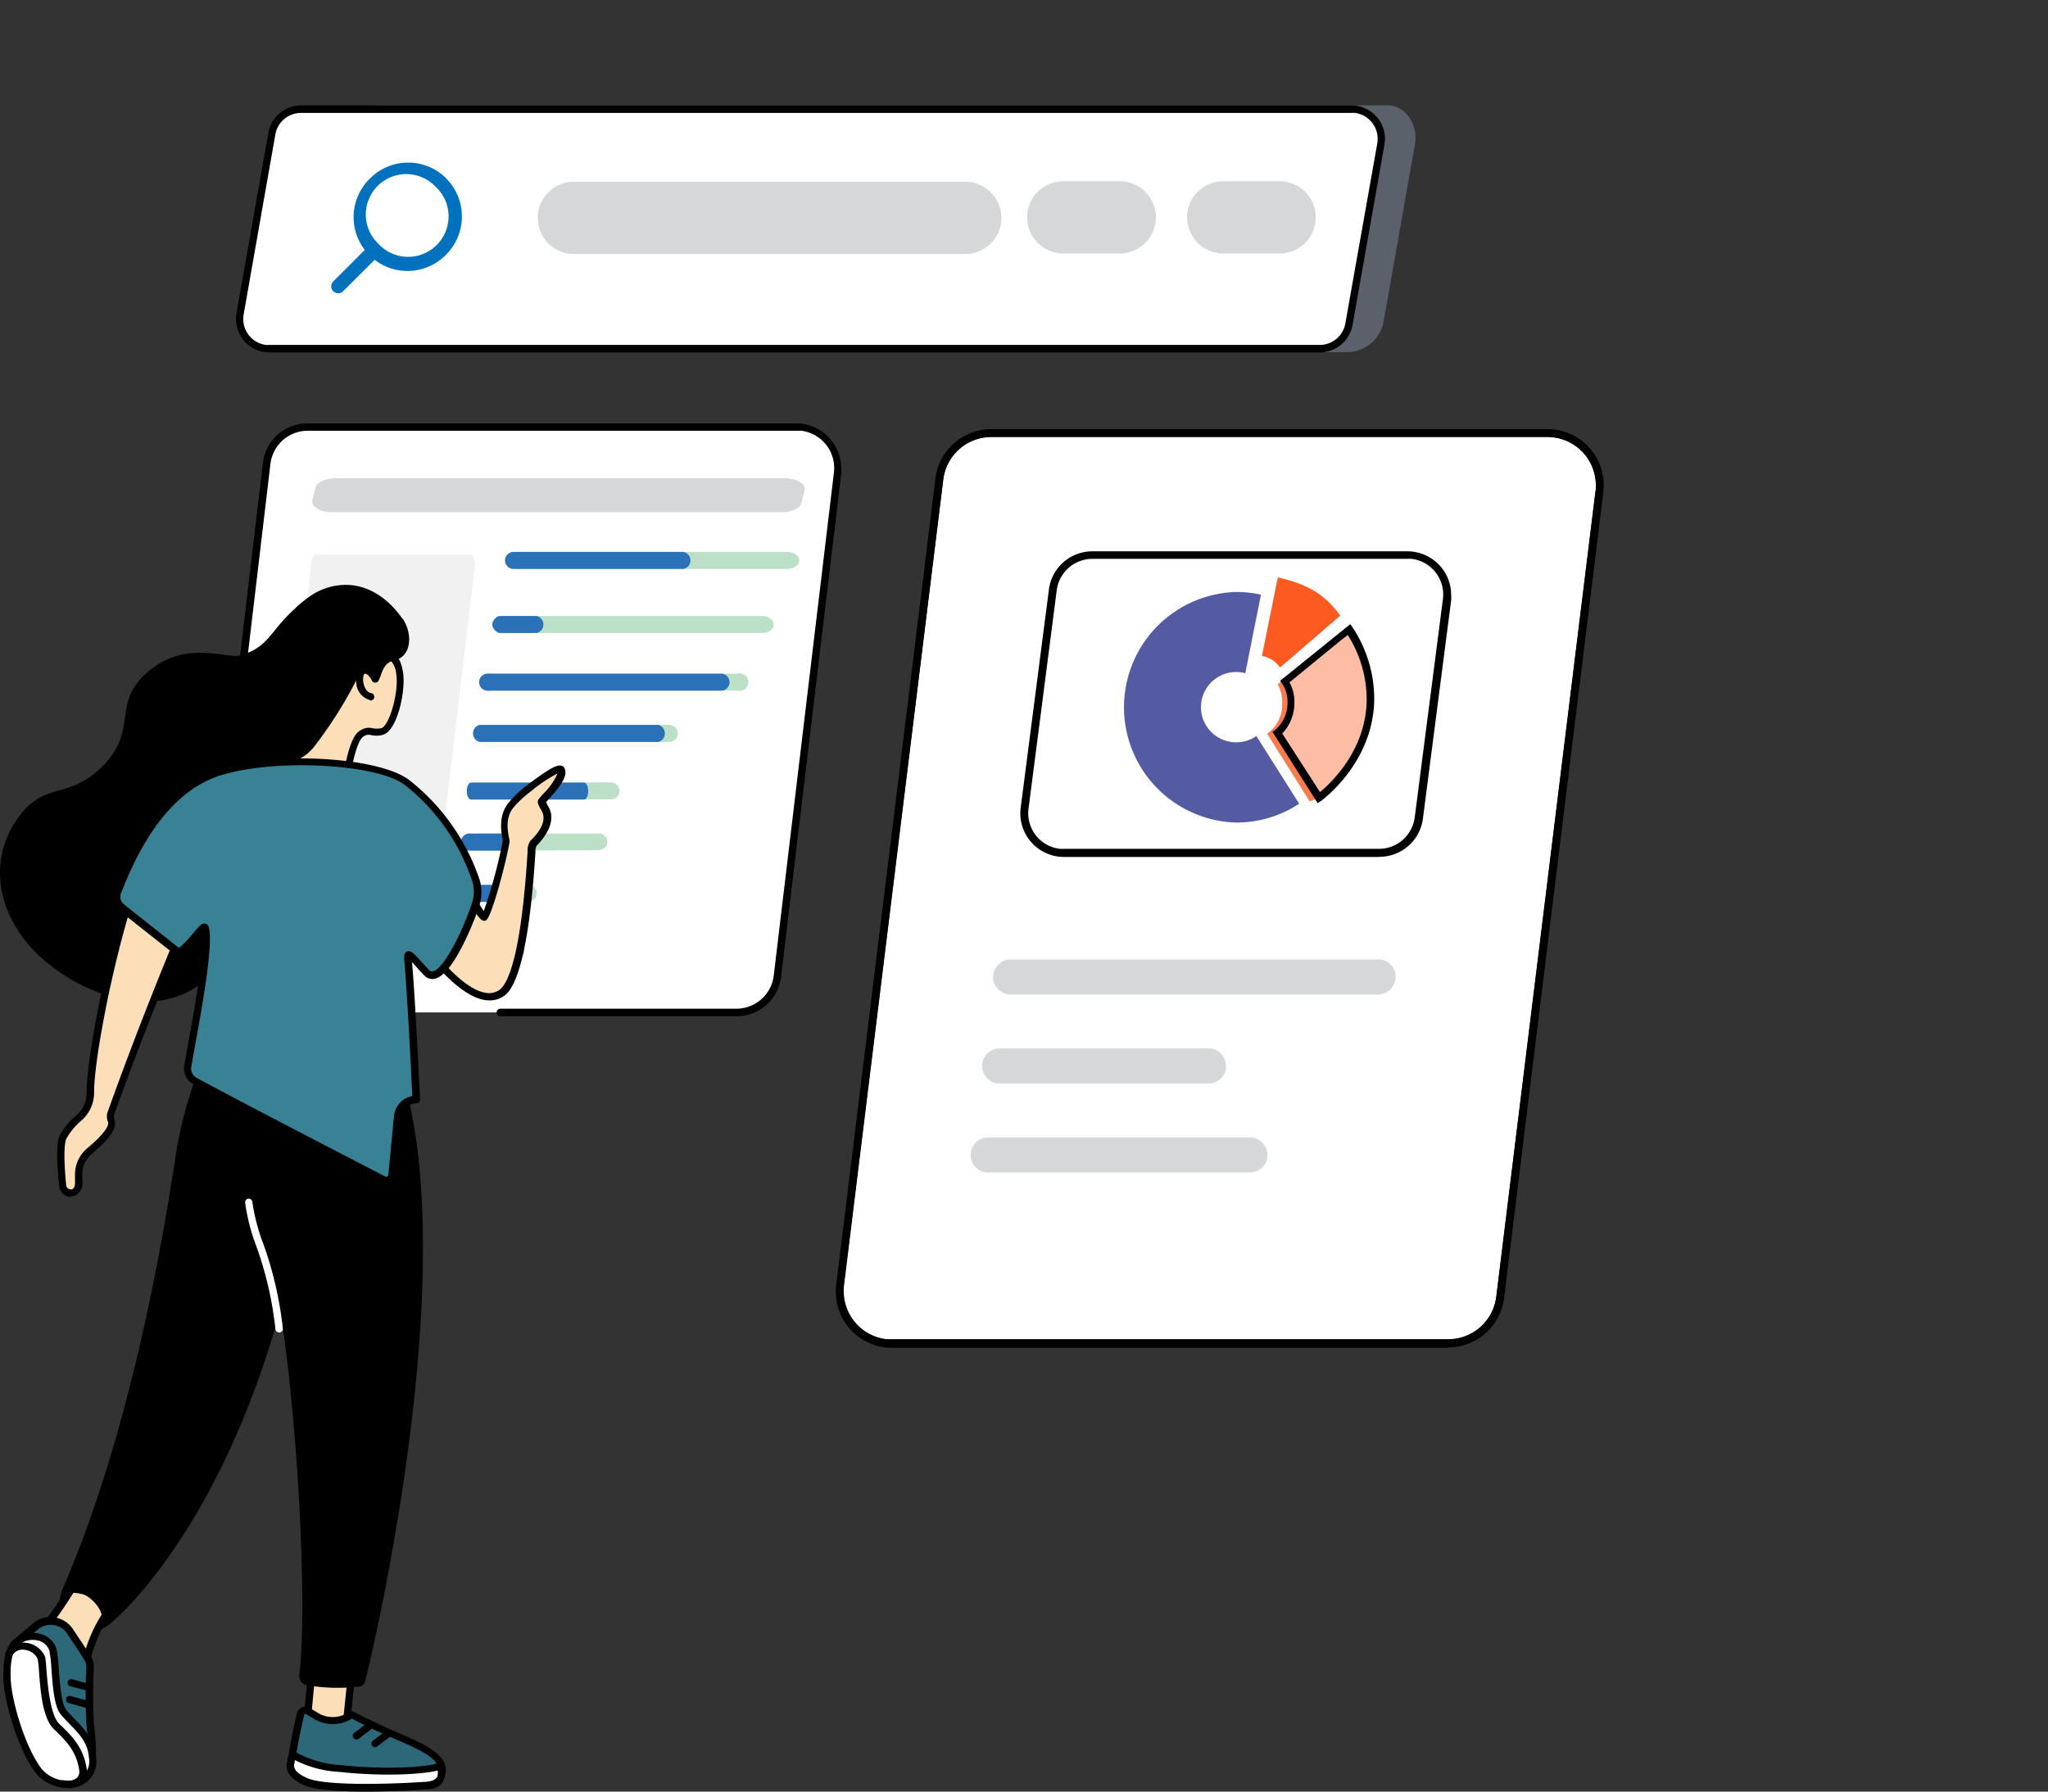 <svg id="Layer_1" data-name="Layer 1" xmlns="http://www.w3.org/2000/svg" viewBox="0 0 272 238"><rect x="0" y="0" width="272" height="238" fill="#333333" stroke="none"/><defs><style>.cls-2{fill:#fff}.cls-10,.cls-11,.cls-12,.cls-14,.cls-15,.cls-2,.cls-3,.cls-4{fill-rule:evenodd}.cls-4{fill:#d6d7d9}.cls-10{fill:#0071bc}.cls-11{fill:#bbdfc7}.cls-12{fill:#2b71b8}.cls-14{fill:#fcdeb9}.cls-15{fill:#2d6878}</style></defs><path style="fill:none" d="M0 0h272v238H0z"/><path class="cls-2" d="m211.9 65.26-13.18 107.06a6.44 6.44 0 0 1-6.39 5.63h-73.84a6.42 6.42 0 0 1-6.44-6.4 5.51 5.51 0 0 1 0-.81l13.23-107.06a6.44 6.44 0 0 1 6.39-5.63h73.84a6.43 6.43 0 0 1 6.44 6.4 7.34 7.34 0 0 1 0 .81Z"/><path class="cls-3" d="M131.67 58.05a6.44 6.44 0 0 0-6.39 5.63L112.1 170.74a6.42 6.42 0 0 0 5.58 7.16 7.34 7.34 0 0 0 .81 0h73.84a6.44 6.44 0 0 0 6.39-5.63L211.9 65.26a6.42 6.42 0 0 0-5.58-7.16 7.34 7.34 0 0 0-.81-.05Zm60.66 121h-73.84a7.47 7.47 0 0 1-7.43-8.39l13.18-107.11a7.5 7.5 0 0 1 7.43-6.55h73.84a7.51 7.51 0 0 1 5.62 2.53 7.42 7.42 0 0 1 1.81 5.86l-13.18 107.06a7.5 7.5 0 0 1-7.43 6.55Z"/><path class="cls-4" d="M185.35 130.07a2.34 2.34 0 0 0-2-2.61h-49a2.33 2.33 0 0 0-.3 4.65H183a2.34 2.34 0 0 0 2.32-2m-22.51 11.78a2.34 2.34 0 0 0-2-2.61h-27.94a2.33 2.33 0 0 0-.29 4.65h27.94a2.35 2.35 0 0 0 2.32-2m5.46 11.78a2.34 2.34 0 0 0-2-2.61h-34.93a2.33 2.33 0 0 0-.3 4.65H166a2.35 2.35 0 0 0 2.32-2"/><path class="cls-2" d="M182.86 113.32h-41.15a5.61 5.61 0 0 1-5.63-5.59 5.84 5.84 0 0 1 0-.73l3.66-28.37a5.61 5.61 0 0 1 5.58-4.9h41.16a5.62 5.62 0 0 1 5.62 5.61 5.79 5.79 0 0 1 0 .72l-3.67 28.37a5.61 5.61 0 0 1-5.58 4.9"/><path class="cls-3" d="M145.07 74.24a4.78 4.78 0 0 0-4.72 4.15l-3.75 29.05a4.76 4.76 0 0 0 4.14 5.32 3.9 3.9 0 0 0 .59 0h41.83a4.79 4.79 0 0 0 4.73-4.15l3.75-29.05a4.77 4.77 0 0 0-4.15-5.32 3.77 3.77 0 0 0-.58 0Zm38.09 39.6h-41.83a5.8 5.8 0 0 1-5.82-5.78 6.33 6.33 0 0 1 .05-.76l3.75-29a5.81 5.81 0 0 1 5.76-5.06h41.84a5.8 5.8 0 0 1 5.82 5.76 6.33 6.33 0 0 1 0 .76l-3.75 29a5.82 5.82 0 0 1-5.77 5.06Z"/><path d="m177.87 84.61-8.18 6.29a5 5 0 0 1 .6 2.74 4.71 4.71 0 0 1-2 3.83l5.66 9c.43-.16 1.09-.42 1.14-.46a16 16 0 0 0 5.69-12.31c0-3.26-.06-7-1.79-9.5l-1.14.46" style="fill:#fc7b4c;fill-rule:evenodd"/><path class="cls-2" d="m169.4 89.39.84-.38 7.55-6c-2-2.76-4.75-5.37-8.12-6.29a5.17 5.17 0 0 1-.83.38l-2.08 10.43a4.68 4.68 0 0 1 2.64 1.87"/><path class="cls-2" d="m172.12 106.75-.33-.51-5.17-8.24a6.19 6.19 0 0 1-3.14.82 5.07 5.07 0 0 1-4.89-5c0-2.6 1.67-5.07 4.35-5.07a9.64 9.64 0 0 1 1.7-.07l2.88-9.82-.67-.14a16.23 16.23 0 0 0-3.4-.36 15.48 15.48 0 1 0-1.11 30.94h1.11a16.17 16.17 0 0 0 8.73-2.53"/><path d="m170 88.68 8-6.9c-2.14-3-4.64-4.25-8.29-5.07l-2.11 10.43a3.61 3.61 0 0 1 2.4 1.54" style="fill:#fc5a20;fill-rule:evenodd"/><path d="m172.52 106.72-.32-.5-5.34-8.45a4.58 4.58 0 0 1-2.65.84 4.67 4.67 0 0 1-.07-9.34 4.82 4.82 0 0 1 1.25.16L167.47 79a14.94 14.94 0 0 0-3.26-.36 15.32 15.32 0 0 0 0 30.63 15.13 15.13 0 0 0 8.35-2.51" style="fill:#545ba3;fill-rule:evenodd"/><path d="m179.15 83.63-.64.49-.64.49-7.25 5.93a4.7 4.7 0 0 1 .81 2.64 5.2 5.2 0 0 1-1.8 4.17l5.48 8.65c.83-.63 6.58-5.14 6.83-12.77a16.53 16.53 0 0 0-2.79-9.6Z" style="fill:#fdbda5;fill-rule:evenodd"/><path d="M179.21 46.78H45c-2.43 0-3.71-2.63-3.32-5l4.26-24a4.7 4.7 0 0 1 4.2-3.78h134.18c2.44 0 4 2.65 3.62 5.07L183.71 43a5 5 0 0 1-4.5 3.77" style="fill:#5b616b;fill-rule:evenodd"/><path class="cls-2" d="M35.79 46.34a4 4 0 0 1-4-4 4.46 4.46 0 0 1 .05-.63l4.26-23.89a4 4 0 0 1 3.9-3.33h139.49a4 4 0 0 1 4 4 3.42 3.42 0 0 1 0 .64L179.17 43a4 4 0 0 1-3.91 3.33Z"/><path class="cls-3" d="M40 15a3.46 3.46 0 0 0-3.44 2.92l-4.21 23.9a3.48 3.48 0 0 0 2.94 4 2.81 2.81 0 0 0 .5 0h139.47a3.45 3.45 0 0 0 3.43-2.92l4.24-23.9a3.49 3.49 0 0 0-2.93-4 2.89 2.89 0 0 0-.5 0Zm135.26 31.82H35.79a4.45 4.45 0 0 1-4.45-4.45 4.17 4.17 0 0 1 .06-.71l4.23-23.93A4.42 4.42 0 0 1 40 14h139.49a4.45 4.45 0 0 1 4.45 4.45 5.51 5.51 0 0 1-.06.71l-4.23 23.93a4.44 4.44 0 0 1-4.39 3.73Z"/><path class="cls-10" d="M50.43 32.55a5.37 5.37 0 1 1 7.31-7.86 3.07 3.07 0 0 1 .26.25 5.37 5.37 0 0 1-7.59 7.61m8.85-8.86a7.14 7.14 0 0 0-10.1 0A7.15 7.15 0 1 0 59.07 34l.18-.18a7.16 7.16 0 0 0 0-10.12"/><path class="cls-10" d="M44.26 38.69a.92.92 0 0 1 0-1.3l4.86-4.86 1.31 1.31-4.86 4.85a.91.91 0 0 1-1.29 0"/><path class="cls-4" d="M128.43 33.74H76a4.8 4.8 0 0 1 0-9.59h52.41a4.8 4.8 0 0 1 0 9.59m20.45-.07H141a4.8 4.8 0 0 1 0-9.59h7.93a4.8 4.8 0 0 1 0 9.59m21.24 0h-7.93a4.8 4.8 0 0 1 0-9.59h7.93a4.8 4.8 0 0 1 0 9.59"/><path class="cls-2" d="M97.84 134.49h-65a5.44 5.44 0 0 1-5.44-5.44 4.73 4.73 0 0 1 0-.65l8-66.89a5.43 5.43 0 0 1 5.4-4.8h65a5.47 5.47 0 0 1 5.45 5.47v.63l-8 66.88a5.45 5.45 0 0 1-5.41 4.8"/><path class="cls-11" d="M68.66 75.58c-.88 0-1.59-.5-1.59-1.13s.71-1.13 1.59-1.13h35.9c.88 0 1.59.5 1.59 1.13s-.71 1.13-1.59 1.13Z"/><path class="cls-12" d="M68.07 75.58a1.14 1.14 0 0 1 0-2.26h22.64a1.14 1.14 0 0 1 0 2.26Z"/><path class="cls-11" d="M101.19 84.09H66.93c-.86 0-1.56-.51-1.56-1.13s.7-1.13 1.56-1.13h34.26c.87 0 1.56.5 1.56 1.13s-.69 1.13-1.56 1.13M63.57 113c-.41 0-.75-.51-.75-1.13s.34-1.14.75-1.14h15.75a1.19 1.19 0 0 1 1.33 1s0 .06 0 .09c0 .95-.92 1.13-1.34 1.13Zm-2 6.81c-.24 0-.43-.51-.43-1.14s.19-1.13.43-1.13H70c.24 0 1.28.15 1.28 1.13s-1 1.14-1.28 1.14Zm-.07 7.66c-.2 0-.36-.51-.36-1.14s.16-1.13.36-1.13h7c.2 0 1.17.33 1.17 1.13s-1 1.14-1.17 1.14Zm1.34-21.28c-.47 0-.85-.51-.85-1.13s.38-1.13.85-1.13h18.3a1.13 1.13 0 0 1 0 2.26ZM64 98.56a1.13 1.13 0 0 1 0-2.26h24.88a1.13 1.13 0 1 1 0 2.26H64Zm1.2-6.81a1.17 1.17 0 1 1-.61-2.26 1.26 1.26 0 0 1 .61 0h32.67a1.17 1.17 0 1 1 .6 2.26 1.22 1.22 0 0 1-.6 0Z"/><path class="cls-12" d="M71.88 84.09h-5.61a1.44 1.44 0 0 1-.9-1.13 1.4 1.4 0 0 1 .9-1.13h5a1.16 1.16 0 0 1 0 2.26M67.89 113h-5.64a1.14 1.14 0 0 1 0-2.27h5.64a1.14 1.14 0 0 1 0 2.27m0 6.81h-5.64a1.13 1.13 0 0 1 0-2.26h5.64a1.14 1.14 0 0 1 0 2.27M67 127.5h-5.6a1.13 1.13 0 0 1 0-2.26H67a1.14 1.14 0 0 1 0 2.27m28.67-35.76H64.81a1.13 1.13 0 0 1-.1-2.26h31a1.13 1.13 0 0 1 .1 2.26h-.1m-8.23 6.81H63.69a1.17 1.17 0 0 1 0-2.26h23.75a1.17 1.17 0 0 1 .82 1.43 1.15 1.15 0 0 1-.82.83m-9.88 7.66h-15c-.31 0-.56-.51-.56-1.13s.25-1.13.56-1.13h15c.31 0 .56.5.56 1.13s-.25 1.13-.56 1.13"/><path d="M58.18 123.87H36.43c-.45 0-.8-.71-.73-1.5l5.65-47.61c0-.64.36-1.1.72-1.1h20.27c.45 0 .8.71.73 1.49l-5.65 47.62c-.05.63-.36 1.1-.72 1.1" style="fill:#f1f1f1;fill-rule:evenodd"/><path class="cls-4" d="M103.76 68.05H44.17c-1.64 0-2.9-.75-2.68-1.6l.42-1.69c.17-.7 1.32-1.23 2.68-1.23h59.59c1.63 0 2.89.75 2.68 1.6l-.42 1.69c-.18.7-1.32 1.23-2.68 1.23"/><path class="cls-3" d="M97.84 135H66.46a.5.5 0 1 1 0-1h31.38a5 5 0 0 0 4.92-4.38l8-66.88a5 5 0 0 0-4.33-5.52H40.84a5 5 0 0 0-4.92 4.38l-3.8 32.06a.51.51 0 0 1-.56.45.51.51 0 0 1-.44-.56l3.8-32.07a5.92 5.92 0 0 1 5.88-5.23h65a6 6 0 0 1 5.93 5.94v.7l-8 66.89a5.93 5.93 0 0 1-5.89 5.22"/><path class="cls-14" d="m41.51 221-.85 9a.44.44 0 0 0 .37.5l4.46.27a.38.38 0 0 0 .38-.36l.83-8.17Z"/><path class="cls-3" d="m41.15 230 4.25.26.78-7.67-4.24-1Zm4.36 1.24-4.51-.3a.86.86 0 0 1-.6-.31 1 1 0 0 1-.22-.73l.85-9a.48.48 0 0 1 .51-.44h.08l5.2 1.24a.5.5 0 0 1 .37.52l-.83 8.17a.88.88 0 0 1-.85.8Z"/><path class="cls-15" d="M38.78 233.49a2.25 2.25 0 0 0 1.64 2.51c3.08.84 10.46.8 16.61 1.07a1.59 1.59 0 0 0 1.54-1.21c1.17-3.46-5.29-4.53-11.67-8.05a.36.36 0 0 0-.4 0l-.27.19a4.25 4.25 0 0 1-4.09 0l-1.27-.77a.61.61 0 0 0-.84.21.33.33 0 0 0-.07.16c-.3 1.06-.92 4.05-1.18 5.85Z"/><path class="cls-3" d="M40.55 227.66a.14.14 0 0 0-.13.1c-.29 1.07-.91 4.07-1.16 5.79a1.75 1.75 0 0 0 1.29 2c2.24.61 7 .75 11.62.89 1.62 0 3.3.1 4.88.17a1.12 1.12 0 0 0 1.06-.88c.64-1.9-1.66-3-5.79-4.79-1.72-.74-3.66-1.59-5.59-2.65l-.24.16a4.81 4.81 0 0 1-4.6 0l-1.27-.77h-.07Zm16.53 9.88H57c-1.57-.07-3.25-.12-4.87-.17-4.88-.15-9.5-.29-11.85-.92a2.73 2.73 0 0 1-2-3c.26-1.8.88-4.81 1.19-5.91a1.12 1.12 0 0 1 1.66-.65l1.27.76a3.79 3.79 0 0 0 3.58 0l.25-.17a.88.88 0 0 1 .91 0c1.92 1 3.86 1.9 5.57 2.64 4.07 1.76 7.29 3.16 6.33 6a2.07 2.07 0 0 1-2 1.54Z"/><path class="cls-2" d="M38.59 234.3a.06.06 0 0 0 0 .06c-.16 1.13.91 1.83 1.93 2.31 3 1.43 15.33.61 15.8.58.15 0 1.71 0 2.16-1a2.28 2.28 0 0 0 .11-.45 2.55 2.55 0 0 0 0-.78.38.38 0 0 0-.44-.29c-2.28.58-7.6.77-12.92.19a13.64 13.64 0 0 1-5.89-1.66.4.4 0 0 0-.52.13.29.29 0 0 0 0 .13l-.15.74"/><path class="cls-3" d="m39.18 233.8-.11.59c-.1.65.41 1.21 1.66 1.79 2.34 1.1 11.2.83 15.56.53h.07c.46 0 1.45-.13 1.71-.69a1.85 1.85 0 0 0 .06-.81c-2.25.54-7.49.78-13 .18a14.84 14.84 0 0 1-6-1.59Zm9.42 4.2c-3.34 0-6.8-.19-8.29-.89-.67-.32-2.45-1.15-2.21-2.82v-.09l.14-.74a.85.85 0 0 1 1-.68 1 1 0 0 1 .29.11 13.47 13.47 0 0 0 5.69 1.58c5.47.61 10.66.36 12.75-.18a.86.86 0 0 1 1 .65 2.75 2.75 0 0 1 .05.95 2 2 0 0 1-.15.59c-.57 1.22-2.27 1.26-2.61 1.25-.68.05-4.13.27-7.73.27Zm-1.26-6.93a.47.47 0 0 1-.49-.47.51.51 0 0 1 .19-.39l1.87-1.42a.49.49 0 0 1 .58.78L47.63 231a.63.63 0 0 1-.29.1m2.47 1a.47.47 0 0 1-.48-.48.47.47 0 0 1 .19-.38l1.63-1.24a.49.49 0 0 1 .68.1.48.48 0 0 1-.09.67L50.1 232a.45.45 0 0 1-.29.1m-21.56-94.32a57.44 57.44 0 0 0-4.73 14.56c-1.11 7-5.19 35.6-15.13 58.57a4.14 4.14 0 0 0 1.88 5.56 4 4 0 0 0 1.07.36c1.11.24 1.57-.15 2.53-.62a8.49 8.49 0 0 0 1.32-1S32.78 200.54 40 161.94c4.61-24.84 3.84-22.87 3.84-22.87Z"/><path class="cls-3" d="M33.19 141s-2.07 13.5 1.81 23.47c3.75 9.59 6.15 47.18 4.75 58a1.26 1.26 0 0 0 1.07 1.41 24.85 24.85 0 0 0 6.89.17 1 1 0 0 0 .8-.74c1.39-5.51 12.92-55.31 4.79-80.83Z"/><path class="cls-2" d="M37.06 177a.48.48 0 0 1-.48-.44 47.46 47.46 0 0 0-2.5-10.91 26.4 26.4 0 0 1-1.52-5.87.48.48 0 1 1 .95-.14 25.9 25.9 0 0 0 1.49 5.67 48.68 48.68 0 0 1 2.56 11.17.49.49 0 0 1-.44.53"/><path class="cls-14" d="M11.32 221.19a11.83 11.83 0 0 1 2-5.33c1-1.55-1.3-3.93-2.49-4.11-2.45-.55-1.77.35-4 3.28l-1.7 2.07s5.77 6.46 6.25 4.09"/><path class="cls-3" d="M10.8 222.19c-1.69 0-5.06-3.61-6.09-4.77a.5.5 0 0 1 0-.63l1.7-2.07c1.11-1.42 2.71-4 2.72-4.05a.49.49 0 0 1 .65-.23.47.47 0 0 1 .23.65.41.41 0 0 1 0 .09c-.07.11-1.64 2.67-2.79 4.14l-1.44 1.76c2.2 2.41 4.58 4.35 5.09 4.14v-.12a19.34 19.34 0 0 1 2.71-6.73.48.48 0 0 1 .66-.16.49.49 0 0 1 .16.67 18.63 18.63 0 0 0-2.58 6.41 1 1 0 0 1-.74.87h-.25"/><path class="cls-15" d="m11.63 220.17-2.31-3.49A3.12 3.12 0 0 0 5 215.8a4.22 4.22 0 0 0-.46.38l-2.63 2.22a6.7 6.7 0 0 0-.35 2.51A20.21 20.21 0 0 0 3 225.84c1.23 2.79 4.63 8.4 5.84 10.37.26.41.89.82 1.33.62a6 6 0 0 0 1.6-1.15c.81-.76.54-4.33.24-6.81-.18-1.6 0-5.66 0-7.33a2.3 2.3 0 0 0-.38-1.37"/><path class="cls-3" d="M2.33 218.68a5.63 5.63 0 0 0-.33 2.15 20.75 20.75 0 0 0 1.38 4.82c1.24 2.8 4.76 8.6 5.81 10.31.17.27.58.49.72.43a5.63 5.63 0 0 0 1.46-1.06c.13-.12.74-1 .1-6.41a70.44 70.44 0 0 1 0-7.41 1.85 1.85 0 0 0-.3-1.07L8.92 217a2.63 2.63 0 0 0-3.65-.71 2.39 2.39 0 0 0-.35.28Zm7.56 18.69a1.93 1.93 0 0 1-1.48-.91Q5.22 231.38 2.54 226a21.25 21.25 0 0 1-1.46-5 7.27 7.27 0 0 1 .37-2.74v-.13l2.74-2.3a3.57 3.57 0 0 1 2.88-1 3.63 3.63 0 0 1 2.62 1.59L12 219.9a2.85 2.85 0 0 1 .46 1.65 67.62 67.62 0 0 0 0 7.26c.65 5.53.09 6.77-.39 7.23a6.84 6.84 0 0 1-1.73 1.24 1.22 1.22 0 0 1-.46.09Z"/><path class="cls-3" d="M11.91 224.64h-.13L9.29 224a.49.49 0 0 1 .26-.94l2.49.69a.49.49 0 0 1 .34.59.49.49 0 0 1-.47.36m-.18 2.22h-.13l-2.49-.69a.49.49 0 0 1-.33-.6.48.48 0 0 1 .58-.33l2.49.68a.46.46 0 0 1 .34.57.46.46 0 0 1-.46.36"/><path class="cls-2" d="M9.19 237a2.16 2.16 0 0 0 .71-.12 3 3 0 0 0 2.4-3.48c-.22-2.76-2.32-4.17-3.86-6-1.17-1.39-1-7.18-1.42-8.31-.66-2-3.62-2.34-5.11-.73-.94 1-1.06 3.22-1 4.85.17 3 2 9.09 4.21 12a5 5 0 0 0 4 1.76"/><path class="cls-3" d="M4.34 217.85a2.81 2.81 0 0 0-2.08.88c-.65.7-.95 2.34-.83 4.49C1.59 226 3.27 232 5.54 235a4.57 4.57 0 0 0 3.65 1.56 1.71 1.71 0 0 0 .55-.09h.07a2.54 2.54 0 0 0 2-3c-.15-2-1.33-3.18-2.59-4.47-.38-.4-.78-.81-1.14-1.24-.88-1-1.09-3.88-1.26-6.17a16.19 16.19 0 0 0-.26-2.3A2.07 2.07 0 0 0 5 217.92a3.38 3.38 0 0 0-.63-.07m4.82 19.65a5.48 5.48 0 0 1-4.41-1.94c-2.39-3.09-4.15-9.34-4.32-12.29-.08-1.41 0-4 1.09-5.2A3.86 3.86 0 0 1 5.17 217a3.07 3.07 0 0 1 2.32 2 15.33 15.33 0 0 1 .3 2.53c.14 1.92.36 4.82 1 5.61.34.41.72.81 1.1 1.19 1.32 1.37 2.68 2.77 2.86 5.08a3.48 3.48 0 0 1-2.66 4H10a2.88 2.88 0 0 1-.87.14"/><path class="cls-3" d="M9.19 237.5a7 7 0 0 1-.92-.06.47.47 0 0 1-.42-.53.48.48 0 0 1 .53-.42 7 7 0 0 0 .8.05 1.45 1.45 0 0 0 1.11-.45 1.12 1.12 0 0 0 .24-.88c-.36-2.6-1.76-3.95-3.38-5.51s-1.83-5.79-2-8.14a11.74 11.74 0 0 0-.15-1.2 2.19 2.19 0 0 0-1.78-1.2 1.54 1.54 0 0 0-1.64.88.48.48 0 0 1-.65.21.47.47 0 0 1-.21-.63 2.52 2.52 0 0 1 2.6-1.4A3.14 3.14 0 0 1 6 220.11a12.46 12.46 0 0 1 .14 1.37c.16 2.06.5 6.34 1.72 7.51 1.68 1.62 3.26 3.14 3.67 6.08a2.07 2.07 0 0 1-.47 1.65 2.44 2.44 0 0 1-1.84.78"/><path class="cls-14" d="M52.07 87.25c.64.22.94 1.53 1 2.2.33 2.19-.81 7.33-2.4 7.67s-1.43-.38-2.63.29c-.95.53-1.55 3-1.94 5.12-.09.52 2.6 1.36 2.65 1.49.11.29-1 1.84-6.31 1.18-5-.63-7-3.79-7.07-4a1.17 1.17 0 0 1 .29-.09 4.91 4.91 0 0 0 3.08-1.68l.52-.6A27.92 27.92 0 0 0 43.17 93c1.44-3 4.38-7.24 8.9-5.71"/><path class="cls-3" d="M36.18 101.49a9.62 9.62 0 0 0 6.36 3.23c3.42.43 5-.11 5.54-.49H48c-1.53-.61-2.44-1-2.32-1.73.61-3.28 1.28-5 2.19-5.47a2 2 0 0 1 1.58-.3 2.61 2.61 0 0 0 1.18 0c1.06-.23 2.37-4.82 2-7.13a3 3 0 0 0-.71-1.81c-4-1.36-6.74 2.22-8.32 5.46a27.14 27.14 0 0 1-3.94 5.94l-.52.61a5.36 5.36 0 0 1-3 1.77m8.67 4.36a17.93 17.93 0 0 1-2.43-.17c-5.12-.64-7.45-4-7.49-4.47s.52-.58.71-.61a4.5 4.5 0 0 0 2.77-1.51l.52-.61a26.78 26.78 0 0 0 3.8-5.73c2.48-5.08 5.85-7.2 9.5-6 .84.29 1.2 1.57 1.35 2.59.35 2.31-.76 7.79-2.77 8.22a3.38 3.38 0 0 1-1.55 0 1.09 1.09 0 0 0-.94.2c-.41.23-1 1.22-1.67 4.65a9.34 9.34 0 0 0 1.69.8c.67.28.81.33.9.57a.78.78 0 0 1-.18.77c-.26.33-1.24 1.23-4.21 1.23"/><path class="cls-3" d="M49.22 93h-.07a2.5 2.5 0 0 1-1.84-2.39c-.12-1 .19-1.8.79-2 1-.39 1.88.71 2.2 1.43a.48.48 0 0 1-.31.62.47.47 0 0 1-.58-.22c-.13-.29-.61-1.06-1-.92-.07 0-.24.38-.17 1s.43 1.46 1 1.54a.51.51 0 0 1 .47.53.5.5 0 0 1-.53.47"/><path class="cls-3" d="M53.45 82.19c-2.12-3-4.69-4.38-7.23-4.49h-.56a8.41 8.41 0 0 0-4.54 1.54 15.87 15.87 0 0 0-2 1.66c-3.31 3-3.44 5.08-7.16 6.15-1.81.52-6.81-1.93-11.65 1.67-5.79 4.28-1.78 7.88-6.44 12.81s-7.87 2-11.52 7.19c-4.36 6.12-2.5 14.2 4.35 19.52 7.2 5.59 15.93 6.48 20.76 1.71 6-6 3.75-27.91 3.75-27.91a46.28 46.28 0 0 1 6.11-.58 5.94 5.94 0 0 0 4.45-2.33 56.62 56.62 0 0 0 6-9.66c.1-.23.53-1.06 1.14-.68.4.25.77 1.81 1.18 1.68.64-.21.46-2.35 2.21-2.72 2.52-.54 2.45-3.73 1.18-5.56"/><path class="cls-14" d="M67.21 111.79c-.53 3.25-2.55 10.15-2.9 10a25.55 25.55 0 0 1-2.19-3.4l-6.69 5.81s7 10.6 11.19 7.65c3-2.12 3.79-16.45 3.95-19a1.76 1.76 0 0 1 .26-.86s2.67-2.33 1.61-4.43a9.4 9.4 0 0 1-.51-1c-.07-.28 3.1-3 2.57-4.24-.29-.71-3.79 2.07-4.62 2.69a13.63 13.63 0 0 0-2 1.87c-1.67 1.87-.66 4.65-.71 4.91"/><path class="cls-3" d="M56.08 124.32c1 1.45 5 6.92 8.32 7.55a2.39 2.39 0 0 0 1.94-.38c1-.71 2.85-4 3.73-18.35v-.29a2.21 2.21 0 0 1 .33-1.09.53.53 0 0 1 .12-.14c.69-.66 2.21-2.35 1.47-3.81l-.11-.21a4.09 4.09 0 0 1-.44-.92c-.09-.34.11-.56.76-1.28a8.56 8.56 0 0 0 1.85-2.65 19 19 0 0 0-3.52 2.36l-.38.29a13.42 13.42 0 0 0-1.89 1.8c-1.21 1.36-.82 3.3-.65 4.14a1.57 1.57 0 0 1 .06.53c-.4 2.43-2.34 9.9-3.1 10.37a.5.5 0 0 1-.43.05c-.17-.05-.6-.18-2.18-3.1Zm8.92 8.57a3.81 3.81 0 0 1-.75-.07c-4.19-.8-9-8-9.19-8.32l-.24-.35 7.47-6.49.28.54c.56 1 1.26 2.24 1.68 2.84a66.23 66.23 0 0 0 2.51-9.28v-.23c-.18-.89-.65-3.25.88-5a14.11 14.11 0 0 1 2-1.94l.38-.29c2.77-2.1 3.91-2.75 4.54-2.58a.65.65 0 0 1 .44.38c.44 1.07-.7 2.47-2 3.92l-.48.54c.08.17.22.42.29.55l.12.23c1 2-.81 4.14-1.65 5a1.34 1.34 0 0 0-.17.59v.29c-.69 11.17-2.11 17.59-4.11 19.04a3.24 3.24 0 0 1-2 .63Z"/><path class="cls-14" d="M14.71 148.05c-.13.36.19 1 .14 1.35-.16 1.06-1.75 2.55-2.92 3.51a4.06 4.06 0 0 0-1.48 3.09v.92a1.37 1.37 0 0 1-.55 1.38 1.07 1.07 0 0 1-1.46-.41 1 1 0 0 1-.13-.42c-.18-1.68-.48-5.15 0-6.38a9.55 9.55 0 0 1 2.26-2.72 4.45 4.45 0 0 0 1.43-3.3c0-4.34 2.4-17 5.25-25.89l7.12 3.92s-5 11.75-9.68 24.91"/><path class="cls-3" d="M17.55 119.93c-2.76 8.83-5.07 21.08-5.05 25.18a4.93 4.93 0 0 1-1.59 3.66 8.93 8.93 0 0 0-2.12 2.54c-.31.8-.3 3.09 0 6.14a.62.62 0 0 0 .35.49.52.52 0 0 0 .51 0c.23-.14.34-.46.31-.94v-1a4.55 4.55 0 0 1 1.66-3.49c1.64-1.36 2.65-2.54 2.75-3.22 0-.12 0-.24-.07-.35a2 2 0 0 1-.05-1.08c4.15-11.67 8.6-22.35 9.52-24.54ZM9.42 159a1.58 1.58 0 0 1-1.56-1.41c-.25-2.33-.45-5.37 0-6.6a9 9 0 0 1 2.38-2.9 4 4 0 0 0 1.27-3c0-4.28 2.33-16.84 5.28-26a.47.47 0 0 1 .58-.32.11.11 0 0 1 .08 0l7.12 3.93a.47.47 0 0 1 .21.61c0 .12-5 11.88-9.67 24.88a1.7 1.7 0 0 0 .09.54 2 2 0 0 1 .08.72c-.15 1-1.19 2.24-3.09 3.82a3.54 3.54 0 0 0-1.26 2.73v.9a1.82 1.82 0 0 1-.77 1.81 1.41 1.41 0 0 1-.77.22Z"/><path d="M29.07 102.59c7.51-2.39 21.13-1.59 25 1.41a27.9 27.9 0 0 1 9.22 13.16 5.41 5.41 0 0 1-.11 3.16c-1.14 3.33-4.51 11-6.49 8.94-1.82-1.89-2.61-3.2-2.46-1.68.4 4 1.1 18.53 1.1 18.53a2.49 2.49 0 0 0-2.46 2.26l-.75 7.75a.8.8 0 0 1-.87.72.74.74 0 0 1-.29-.08c-4.09-2.11-19-9.8-25-13.08a1.92 1.92 0 0 1-1-2c.71-4.1 3.09-16 2.31-18.36-.18-.54-1.47 1.68-3 3a.68.68 0 0 1-.87 0l-7.16-5.67a1.8 1.8 0 0 1-.56-2.11c1.46-3.73 5.36-13.36 13.43-16" style="fill:#398296;fill-rule:evenodd"/><path class="cls-3" d="M27.13 122.68a.6.6 0 0 1 .57.42c.65 2-.58 9.16-1.89 16.34-.16.88-.3 1.65-.4 2.25a1.42 1.42 0 0 0 .73 1.51c6 3.26 20.66 10.83 25 13.08a.33.33 0 0 0 .44-.14V156l.75-7.75a3 3 0 0 1 2.43-2.65c-.12-2.5-.71-14.48-1.07-18.05 0-.33-.1-.94.37-1.14s.88.2 1.81 1.24c.32.35.68.76 1.11 1.2a.48.48 0 0 0 .5.19c1.5-.33 4-5.41 5.18-9a4.85 4.85 0 0 0 .1-2.87 27.22 27.22 0 0 0-9-12.9c-3.76-2.83-17.32-3.54-24.55-1.24-7.86 2.51-11.69 12-13.13 15.59a1.3 1.3 0 0 0 .41 1.54l7.16 5.67a.21.21 0 0 0 .26 0 16.81 16.81 0 0 0 1.86-2c.66-.77.98-1.15 1.36-1.15Zm24.16 34.6a1.31 1.31 0 0 1-.59-.14c-4.35-2.24-19-9.82-25-13.09a2.4 2.4 0 0 1-1.22-2.53c.1-.6.24-1.37.4-2.26.81-4.45 2.27-12.43 2-15.22-.13.15-.26.3-.38.46a18.33 18.33 0 0 1-2 2.13 1.19 1.19 0 0 1-1.49 0L15.88 121a2.31 2.31 0 0 1-.71-2.67c1.49-3.69 5.44-13.51 13.74-16.15 7.59-2.42 21.37-1.65 25.42 1.43A28.3 28.3 0 0 1 63.74 117a5.93 5.93 0 0 1-.12 3.44c0 .09-3.09 9-5.89 9.58a1.47 1.47 0 0 1-1.41-.47c-.39-.4-.76-.81-1.13-1.23l-.47-.51c.41 4.39 1.06 18.09 1.07 18.23a.49.49 0 0 1-.45.51 2 2 0 0 0-2 1.82l-.75 7.75a1.29 1.29 0 0 1-1.29 1.17Z"/><path d="m175 106.69-6-9.47.39-.28a4.72 4.72 0 0 0 1.61-3.76 4.23 4.23 0 0 0-.72-2.36l-.26-.38 9.32-7.53.3.44a17.2 17.2 0 0 1 2.87 9.86c-.25 7.63-5.9 12.29-7 13.15Zm-4.69-9.23 5 7.76c1.63-1.35 6-5.56 6.2-12a16 16 0 0 0-2.51-8.86l-.84.64-6.9 5.65a5.18 5.18 0 0 1 .65 2.53 5.94 5.94 0 0 1-1.62 4.28Z"/></svg>